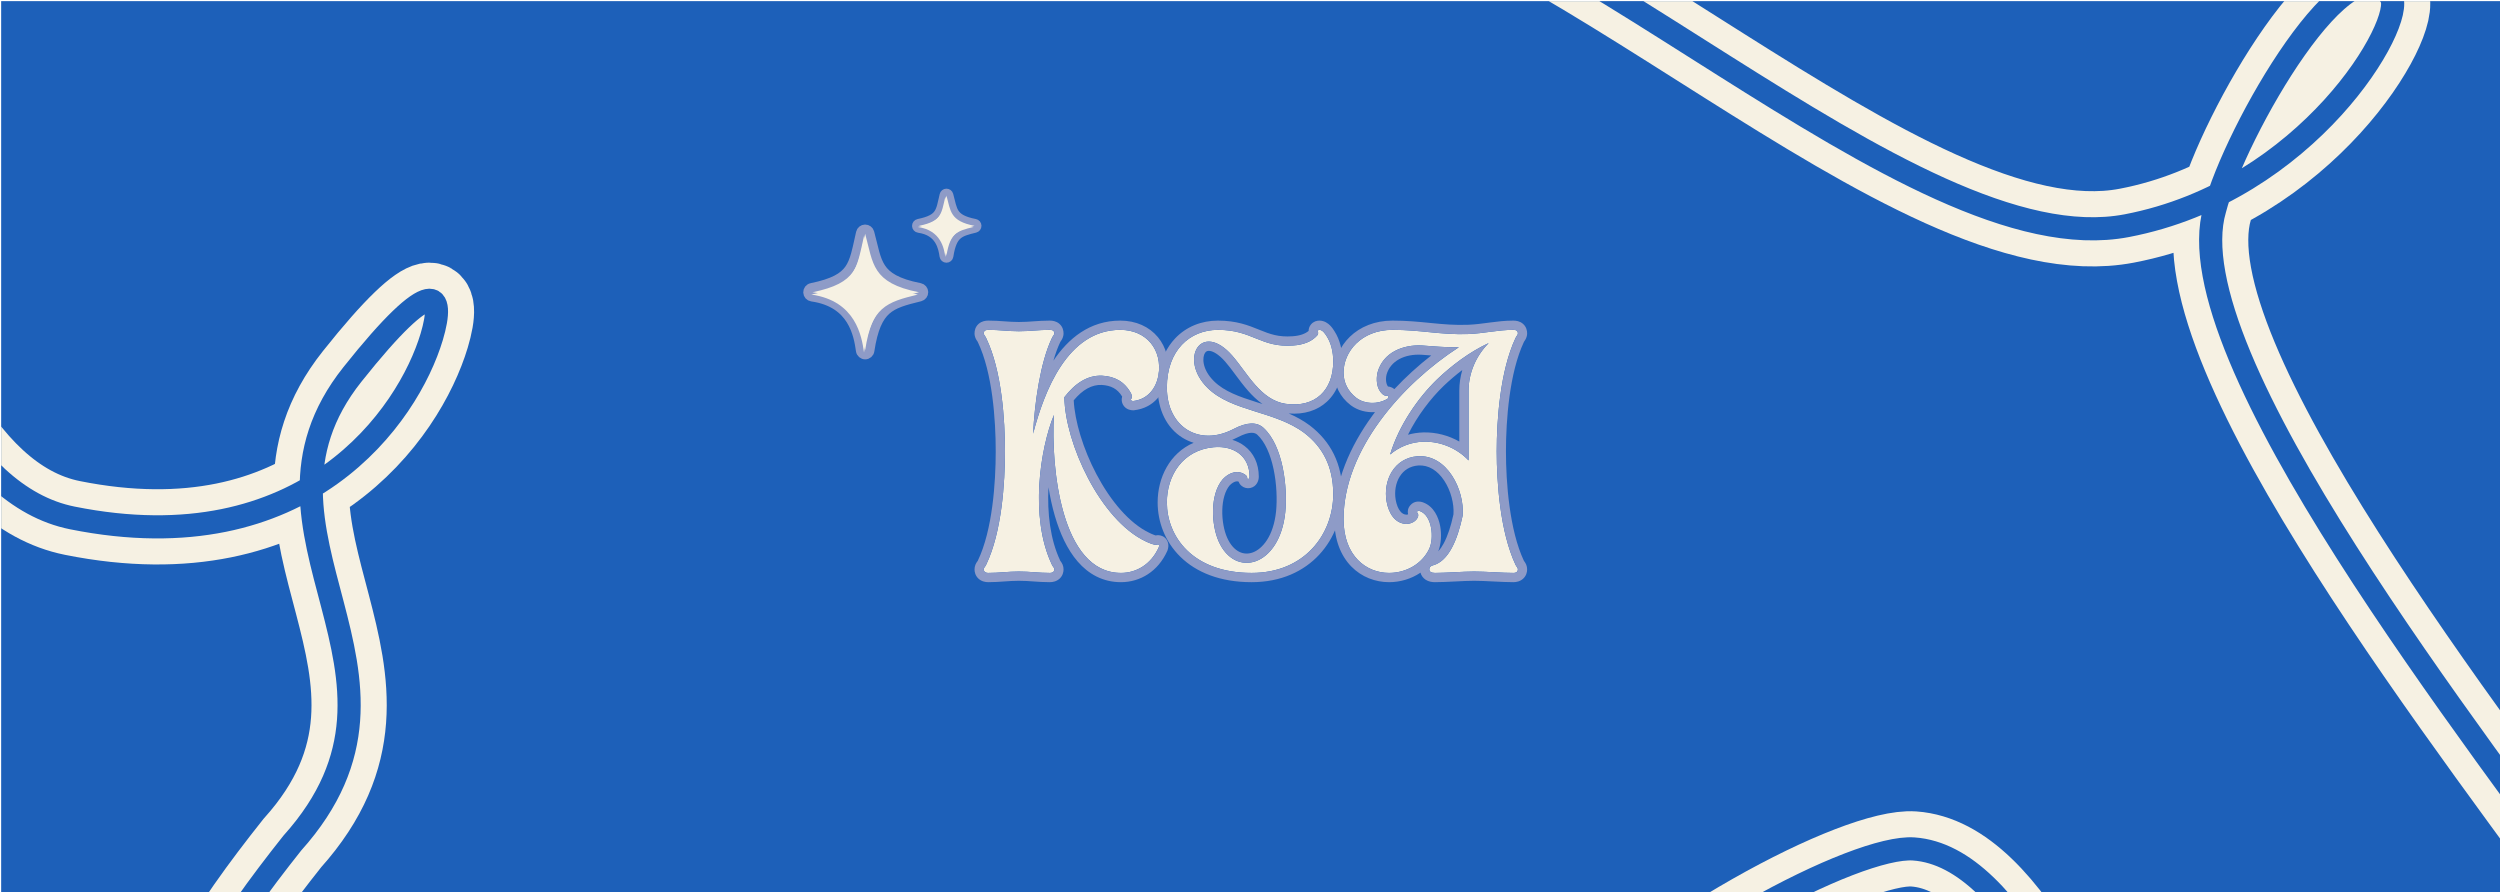 <svg width="2160" height="771" viewBox="0 0 2160 771" fill="none" xmlns="http://www.w3.org/2000/svg">
<g clip-path="url(#clip0_200_1221)" filter="url(#filter0_i_200_1221)">
<rect width="2160" height="771" fill="#1D60B9"/>
<g filter="url(#filter1_d_200_1221)">
<path d="M1306.54 280C1309.54 280 1310.44 281.2 1310.44 283C1310.44 284.5 1309.24 285.1 1308.34 287.2C1295.14 315.4 1292.14 357.7 1292.14 385C1292.14 412 1295.14 454.6 1308.34 482.8C1309.24 484.9 1310.44 485.2 1310.44 487C1310.44 488.5 1309.54 490 1306.54 490C1296.94 490 1282.54 488.8 1272.64 488.8C1263.04 488.8 1248.64 490 1238.74 490C1235.44 490 1233.94 488.8 1233.94 487C1233.94 484.9 1235.14 484 1237.24 483.4C1250.44 479.8 1258.24 461.8 1262.74 440.5C1264.54 418.3 1249.24 387.4 1223.74 389.2C1203.64 390.7 1193.74 409.9 1197.04 428.5C1198.84 438.4 1204.24 447.4 1214.14 447.7C1217.74 447.7 1223.14 445.6 1224.34 440.8C1224.34 439.9 1224.34 439 1224.04 438.7C1222.54 437.2 1223.74 435.7 1225.84 436.6C1236.34 440.5 1238.14 459.7 1233.94 469C1227.64 482.5 1213.54 490 1199.14 490C1179.64 490 1159.84 475.6 1159.84 443.5C1159.84 383.8 1210.54 326.5 1259.44 295C1248.34 295.3 1236.04 294.1 1227.64 293.5C1211.14 292.6 1194.04 299.5 1189.24 316.6C1187.74 322.9 1188.34 330.7 1193.14 335.2C1194.04 336.1 1195.54 337 1196.74 337C1199.14 336.4 1199.44 338.8 1197.04 340C1188.94 344.5 1178.14 344.2 1170.94 338.8C1163.44 333.1 1159.84 325.3 1159.84 316.9C1159.84 298.9 1175.14 280 1202.14 280C1227.34 280 1243.84 284.5 1267.84 283.6C1281.94 283 1293.04 280 1306.54 280ZM1200.04 387.7C1207.84 381.1 1217.74 376.9 1229.14 376.6C1243.54 376.3 1257.94 382.3 1267.84 392.8C1267.84 390.1 1267.84 387.4 1267.84 385V332.5C1267.84 317.2 1274.44 302.2 1285.24 291.4C1268.44 299.2 1253.14 310.9 1240.84 322.6C1224.04 338.8 1207.54 362.8 1200.04 387.7Z" fill="#F6F1E3"/>
</g>
<g filter="url(#filter2_d_200_1221)">
<path d="M1137.7 281.5C1137.4 280.6 1138 280 1138.9 280C1141.6 280 1143.7 283 1145.2 285.4C1149.1 291.4 1150.9 299.2 1150.9 307.3C1150.9 331.9 1135.6 347.5 1109.8 343.9C1087.9 340.6 1076.5 316.9 1063.6 302.2C1036.9 271.9 1017.1 305.2 1042.3 330.1C1063.3 350.8 1100.5 349.9 1126 369.1C1141.6 381.1 1150.9 397.9 1150.9 421.9C1150.9 456.1 1126.6 490 1080.4 490C1029.1 490 1007.2 458.2 1007.2 429.1C1007.2 405.7 1021 383.8 1047.7 381.4C1064.5 379.9 1078.6 388.6 1078.6 406.9C1078.6 409.3 1076.5 409.3 1076.5 407.8C1076.8 407.2 1076.2 406.3 1075.6 405.7C1068.7 400.3 1060.9 403.3 1055.5 409C1044.1 422.2 1045.6 448.6 1051.9 462.7C1066 494.8 1104.7 484.6 1109.5 437.5C1111.6 416.2 1107.7 380.2 1090.6 364.6C1084.9 359.5 1076.5 359.5 1064.5 365.8C1035.1 381.1 1007.2 364 1007.2 329.8C1007.2 297.7 1027 280 1051.3 280C1081.3 280 1088.2 295.6 1116.4 293.5C1125.1 292.9 1132.3 290.2 1137.1 284.8C1138 283.6 1138 282.7 1137.7 281.5Z" fill="#F6F1E3"/>
</g>
<g filter="url(#filter3_d_200_1221)">
<path d="M852.9 280C862.5 280 869.7 281.2 879.3 281.2C889.2 281.2 896.1 280 906 280C909 280 909.9 281.2 909.9 283C909.9 284.5 908.7 285.1 907.8 287.2C897.9 307.9 892.8 343.3 891.6 369.7C901.2 333.1 921.3 280 966.9 280C989.7 280 1003.5 297.4 999.9 319.3C997.8 330.4 990.9 340 978 341.5C976.5 341.5 975.6 340.6 976.5 339.4C977.4 338.2 976.8 336.1 976.2 334.9C970.5 324.4 961.8 320.2 951.3 319.6C938.4 319 927.6 326.5 918.6 338.2C919.2 377.8 949.5 444.1 988.8 462.7C990.6 463.6 996.6 466.3 998.4 465.7C1000.5 464.8 1000.8 466 1000.2 467.8C993.6 482.5 981 490 967.5 490C915.6 490 906.9 398.2 909.6 353.5C897.9 382 888.3 441.7 907.8 482.8C908.7 484.9 909.9 485.2 909.9 487C909.9 488.5 909 490 906 490C896.1 490 889.2 488.8 879.3 488.8C869.7 488.8 862.5 490 852.9 490C849.9 490 849 488.5 849 487C849 485.2 850.2 484.9 851.1 482.8C864.6 454.6 867.3 412 867.3 385C867.3 357.7 864.6 315.4 851.1 287.2C850.2 285.1 849 284.5 849 283C849 281.2 849.9 280 852.9 280Z" fill="#F6F1E3"/>
</g>
<g filter="url(#filter4_d_200_1221)">
<path fill-rule="evenodd" clip-rule="evenodd" d="M1315.64 290.472L1315.59 290.592C1303.19 317.064 1300.14 357.802 1300.14 385C1300.14 411.903 1303.19 452.937 1315.59 479.408L1315.64 479.528L1315.67 479.603C1315.72 479.659 1315.85 479.833 1316.18 480.282C1316.52 480.742 1317.16 481.649 1317.66 482.889C1318.19 484.217 1318.44 485.596 1318.44 487C1318.44 489.327 1317.71 492.439 1315.09 494.899C1312.52 497.307 1309.29 498 1306.54 498C1301.58 498 1295.47 497.696 1289.58 497.404L1289.31 497.39C1283.21 497.087 1277.35 496.8 1272.64 496.8C1268.08 496.8 1262.31 497.087 1256.2 497.39L1256.19 497.391C1250.21 497.688 1243.93 498 1238.74 498C1236.32 498 1233.31 497.593 1230.66 495.831C1228.42 494.333 1226.94 492.183 1226.3 489.78C1218.31 495.202 1208.69 498 1199.14 498C1187.43 498 1175.47 493.666 1166.44 484.359C1157.35 474.999 1151.84 461.246 1151.84 443.5C1151.84 411.4 1165.44 380.524 1184.84 353.957C1185.55 352.984 1186.27 352.016 1187 351.053C1179.66 351.553 1172.14 349.698 1166.14 345.2L1166.12 345.185L1166.1 345.169C1156.6 337.95 1151.84 327.79 1151.84 316.9C1151.84 294.244 1170.96 272 1202.14 272C1214.29 272 1224.51 273.014 1234.09 273.964C1234.8 274.036 1235.52 274.106 1236.22 274.176C1246.45 275.184 1256.11 276.033 1267.52 275.606C1273.59 275.347 1279.06 274.618 1284.81 273.851C1285.32 273.782 1285.84 273.713 1286.36 273.644C1292.61 272.817 1299.22 272 1306.54 272C1308.85 272 1312.16 272.418 1314.88 274.804C1317.87 277.419 1318.44 280.83 1318.44 283C1318.44 286.289 1316.93 288.517 1316.32 289.407C1315.81 290.151 1315.75 290.217 1315.72 290.291C1315.71 290.308 1315.7 290.326 1315.69 290.351L1315.64 290.472ZM1267.84 283.6C1255.03 284.081 1244.35 283.022 1233.35 281.93C1223.74 280.977 1213.88 280 1202.14 280C1175.14 280 1159.84 298.9 1159.84 316.9C1159.84 325.3 1163.44 333.1 1170.94 338.8C1176.11 342.675 1183.13 343.924 1189.67 342.658C1190.47 342.502 1191.27 342.309 1192.06 342.078C1193.07 341.78 1194.07 341.418 1195.03 340.994C1195.61 340.74 1196.18 340.463 1196.74 340.164C1196.84 340.11 1196.94 340.055 1197.04 340C1197.18 339.93 1197.31 339.855 1197.43 339.777C1198.76 338.932 1199.01 337.698 1198.33 337.166C1198 336.912 1197.47 336.818 1196.74 337C1196.31 337 1195.85 336.887 1195.39 336.701C1195.31 336.668 1195.23 336.633 1195.15 336.596C1194.39 336.25 1193.66 335.725 1193.14 335.2C1192.75 334.831 1192.38 334.44 1192.04 334.029C1191.95 333.918 1191.86 333.804 1191.77 333.69C1188.24 329.089 1187.9 322.243 1189.24 316.6C1194.04 299.5 1211.14 292.6 1227.64 293.5C1229.11 293.605 1230.69 293.728 1232.37 293.858C1236.35 294.167 1240.86 294.517 1245.52 294.757C1250.13 294.994 1254.89 295.123 1259.44 295C1255.61 297.47 1251.76 300.099 1247.93 302.875C1233.46 313.361 1219.19 325.949 1206.49 340.032C1204.53 342.202 1202.61 344.408 1200.73 346.646C1200.66 346.738 1200.58 346.83 1200.5 346.922C1200.35 347.101 1200.2 347.28 1200.05 347.46C1176.56 375.728 1159.84 409.218 1159.84 443.5C1159.84 475.6 1179.64 490 1199.14 490C1213.54 490 1227.64 482.5 1233.94 469C1237.06 462.082 1236.87 449.684 1232.24 442.183C1231.94 441.701 1231.63 441.239 1231.29 440.8C1231.13 440.585 1230.96 440.375 1230.79 440.171C1229.47 438.624 1227.9 437.414 1226.06 436.683C1225.98 436.655 1225.91 436.627 1225.84 436.6C1223.74 435.7 1222.54 437.2 1224.04 438.7C1224.26 438.922 1224.32 439.475 1224.33 440.112C1224.34 440.283 1224.34 440.46 1224.34 440.639C1224.34 440.692 1224.34 440.746 1224.34 440.8C1224.16 441.505 1223.9 442.151 1223.56 442.741C1223.31 443.177 1223.02 443.583 1222.7 443.958L1222.69 443.953C1222.69 443.955 1222.7 443.956 1222.7 443.958C1220.5 446.535 1216.82 447.7 1214.14 447.7C1204.24 447.4 1198.84 438.4 1197.04 428.5C1193.74 409.9 1203.64 390.7 1223.74 389.2C1249.24 387.4 1264.54 418.3 1262.74 440.5C1258.67 459.764 1251.9 476.328 1240.88 481.982C1240.47 482.195 1240.05 482.392 1239.62 482.573C1239.33 482.696 1239.04 482.812 1238.74 482.921C1238.25 483.102 1237.75 483.261 1237.24 483.4C1235.14 484 1233.94 484.9 1233.94 487C1233.94 488.8 1235.44 490 1238.74 490C1238.84 490 1238.94 490 1239.04 490C1239.07 490 1239.1 490 1239.13 489.999C1239.65 489.998 1240.19 489.993 1240.74 489.985C1241.39 489.976 1242.05 489.963 1242.73 489.946C1246.83 489.846 1251.4 489.619 1255.94 489.393C1261.93 489.095 1267.88 488.8 1272.64 488.8C1277.63 488.8 1283.76 489.105 1289.84 489.407C1295.83 489.705 1301.78 490 1306.54 490C1309.54 490 1310.44 488.5 1310.44 487C1310.44 485.949 1310.03 485.409 1309.51 484.724C1309.14 484.236 1308.71 483.674 1308.34 482.8C1295.14 454.6 1292.14 412 1292.14 385C1292.14 357.7 1295.14 315.4 1308.34 287.2C1308.72 286.308 1309.16 285.686 1309.53 285.151C1310.04 284.428 1310.44 283.863 1310.44 283C1310.44 281.2 1309.54 280 1306.54 280C1299.22 280 1292.6 280.883 1285.83 281.786C1280.11 282.549 1274.29 283.325 1267.84 283.6ZM1229.14 376.6C1240.02 376.373 1250.9 379.743 1259.84 385.934C1262.73 387.936 1265.42 390.234 1267.84 392.8V332.5C1267.84 323.457 1270.15 314.519 1274.26 306.491C1277.11 300.936 1280.82 295.817 1285.24 291.4C1279.35 294.134 1273.65 297.346 1268.19 300.87C1258.08 307.401 1248.83 315 1240.84 322.6C1226.94 336.007 1213.24 354.757 1204.68 374.938C1202.89 379.141 1201.33 383.407 1200.04 387.7C1203.31 384.929 1206.96 382.581 1210.93 380.767C1216.42 378.261 1222.53 376.774 1229.14 376.6ZM1215.48 370.611C1219.73 369.423 1224.22 368.727 1228.93 368.603L1228.95 368.602L1228.97 368.602C1239.75 368.377 1250.49 371.189 1259.84 376.495V332.5C1259.84 326.442 1260.74 320.45 1262.42 314.698C1256.68 319.054 1251.29 323.698 1246.37 328.376C1234.87 339.477 1223.54 354.414 1215.48 370.611ZM1239.28 491.142C1239.23 491.16 1239.21 491.168 1239.21 491.167C1239.21 491.166 1239.23 491.157 1239.28 491.142ZM1238.32 481.976C1238.32 481.975 1238.34 481.978 1238.37 481.985C1238.34 481.98 1238.32 481.977 1238.32 481.976ZM1254.8 439.366C1255.41 430.206 1252.54 418.948 1246.8 410.259C1241.02 401.502 1233.25 396.556 1224.32 397.179C1216.97 397.732 1211.7 401.397 1208.4 406.681C1204.98 412.138 1203.58 419.535 1204.91 427.089C1205.66 431.186 1207.07 434.535 1208.81 436.711C1210.35 438.652 1212.06 439.592 1214.23 439.698C1214.4 439.689 1214.69 439.655 1215.04 439.561C1215.24 439.51 1215.42 439.449 1215.6 439.38C1215.01 437.044 1215.24 434.279 1217.44 431.629C1221.03 427.325 1226.19 428.134 1228.75 429.146C1237.91 432.62 1241.86 441.956 1243.26 449.268C1244.66 456.571 1244.21 464.989 1241.62 471.393C1243.16 469.721 1244.71 467.536 1246.23 464.749C1249.8 458.22 1252.64 449.439 1254.8 439.366ZM1216.63 438.737C1216.63 438.737 1216.63 438.749 1216.61 438.772C1216.62 438.747 1216.63 438.736 1216.63 438.737ZM1203.7 331.236C1213.7 320.543 1224.53 310.758 1235.6 302.131C1234.21 302.027 1232.87 301.923 1231.6 301.824C1230 301.699 1228.5 301.582 1227.14 301.485C1212.63 300.713 1200.4 306.757 1196.99 318.607C1195.91 323.269 1196.75 327.108 1198.22 328.934C1199.3 329.016 1200.46 329.283 1201.63 329.851C1202.4 330.224 1203.09 330.692 1203.7 331.236Z" fill="#8E9BC7"/>
</g>
<g filter="url(#filter5_d_200_1221)">
<path fill-rule="evenodd" clip-rule="evenodd" d="M1145.2 285.4C1145.03 285.13 1144.86 284.853 1144.67 284.573C1143.69 283.078 1142.49 281.512 1141.08 280.656C1140.98 280.593 1140.87 280.534 1140.76 280.479C1140.18 280.177 1139.56 280 1138.9 280C1138 280 1137.4 280.6 1137.7 281.5C1138 282.7 1138 283.6 1137.1 284.8C1132.3 290.2 1125.1 292.9 1116.4 293.5C1101.93 294.578 1093.06 290.991 1083.81 287.245C1075.03 283.694 1065.9 280 1051.3 280C1027 280 1007.2 297.7 1007.2 329.8C1007.2 364 1035.1 381.1 1064.5 365.8C1076.5 359.5 1084.9 359.5 1090.6 364.6C1107.7 380.2 1111.6 416.2 1109.5 437.5C1104.7 484.6 1066 494.8 1051.9 462.7C1045.6 448.6 1044.1 422.2 1055.5 409C1059.56 404.722 1064.96 401.965 1070.32 403.138C1070.81 403.246 1071.3 403.386 1071.79 403.561C1073.08 404.022 1074.36 404.723 1075.6 405.7C1075.94 406.04 1076.28 406.476 1076.46 406.9C1076.59 407.224 1076.63 407.54 1076.5 407.8C1076.5 408.784 1077.41 409.122 1078.03 408.562C1078.22 408.393 1078.38 408.141 1078.48 407.8C1078.56 407.549 1078.6 407.25 1078.6 406.9C1078.6 405.524 1078.52 404.202 1078.37 402.934C1078.34 402.714 1078.31 402.495 1078.28 402.278C1078.21 401.799 1078.13 401.327 1078.04 400.864C1077.78 399.557 1077.44 398.314 1077.02 397.135C1072.89 385.546 1061.17 380.198 1047.7 381.4C1021 383.8 1007.2 405.7 1007.2 429.1C1007.2 458.2 1029.1 490 1080.4 490C1126.6 490 1150.9 456.1 1150.9 421.9C1150.9 397.9 1141.6 381.1 1126 369.1C1113.99 360.054 1099.38 355.47 1085.09 350.986C1069.05 345.953 1053.41 341.047 1042.3 330.1C1017.1 305.2 1036.9 271.9 1063.6 302.2C1066.72 305.756 1069.76 309.838 1072.87 314.031C1082.63 327.172 1093.2 341.398 1109.8 343.9C1135.6 347.5 1150.9 331.9 1150.9 307.3C1150.9 299.372 1149.18 291.731 1145.45 285.784C1145.37 285.655 1145.29 285.527 1145.2 285.4ZM1151.95 281.102C1151.17 279.852 1149.88 277.86 1148.16 276.143C1146.48 274.462 1143.35 272 1138.9 272C1136.8 272 1133.92 272.709 1131.78 275.206C1130.27 276.968 1129.65 279.004 1129.63 280.929C1126.63 283.424 1122.17 285.083 1115.85 285.519L1115.83 285.52L1115.81 285.522C1103.59 286.432 1096.22 283.633 1087.53 280.12C1087.26 280.011 1086.99 279.902 1086.71 279.791C1077.8 276.181 1067.47 272 1051.3 272C1037.16 272 1023.97 277.185 1014.33 287.363C1007.07 295.037 1002.15 305.195 1000.18 317.327C1000.1 317.98 1000.01 318.638 999.9 319.3C999.885 319.378 999.87 319.457 999.855 319.535C999.424 322.822 999.203 326.247 999.203 329.8C999.203 349.096 1007.16 364.777 1020.6 373.152C1023.64 375.051 1026.89 376.523 1030.29 377.564C1009.54 386.514 999.203 407.829 999.203 429.1C999.203 445.624 1005.42 462.975 1018.98 476.191C1032.61 489.477 1053.04 498 1080.4 498C1131.56 498 1158.9 459.957 1158.9 421.9C1158.9 395.426 1148.46 376.279 1130.88 362.759L1130.85 362.734L1130.82 362.709C1125.1 358.406 1118.88 355.035 1112.51 352.239C1125.64 353.256 1137.08 349.804 1145.46 342.046C1154.56 333.628 1158.9 321.202 1158.9 307.3C1158.9 298.162 1156.9 288.743 1151.95 281.102ZM1089.79 344.074C1089.11 343.862 1088.44 343.651 1087.77 343.441C1086.79 343.136 1085.83 342.834 1084.87 342.532C1069.51 337.693 1056.85 333.2 1047.92 324.407C1036.98 313.587 1037.89 303.255 1040.13 299.91C1041.02 298.589 1042.21 297.889 1044.33 298.194C1046.94 298.569 1051.59 300.672 1057.6 307.483C1060.5 310.788 1063.35 314.637 1066.55 318.936L1066.76 319.224C1069.97 323.534 1073.47 328.238 1077.32 332.613C1080.93 336.708 1085.03 340.738 1089.79 344.074ZM1069.1 411.095C1068.27 410.798 1067.52 410.819 1066.75 410.991C1065.26 411.328 1063.34 412.4 1061.44 414.368C1057.53 418.99 1055.3 426.668 1055.06 435.722C1054.83 444.733 1056.62 453.642 1059.21 459.436L1059.22 459.46L1059.23 459.483C1062.15 466.138 1066.04 469.929 1069.73 471.762C1073.37 473.568 1077.39 473.776 1081.43 472.291C1089.6 469.289 1099.33 458.426 1101.54 436.702C1102.51 426.83 1102.1 413.33 1099.42 400.552C1096.7 387.558 1091.93 376.659 1085.24 370.54C1083.37 368.879 1079.23 367.103 1068.22 372.883L1068.21 372.89L1068.2 372.897C1066.71 373.67 1065.22 374.375 1063.72 375.01C1067.54 376.177 1071.11 377.939 1074.29 380.356C1082.1 386.288 1086.6 395.499 1086.6 406.9C1086.6 410.11 1084.93 415.414 1079.23 416.635C1076.59 417.201 1073.72 416.547 1071.54 414.633C1070.37 413.598 1069.58 412.366 1069.1 411.095Z" fill="#8E9BC7"/>
</g>
<g filter="url(#filter6_d_200_1221)">
<path fill-rule="evenodd" clip-rule="evenodd" d="M915.088 290.503L915.017 290.652C912.83 295.225 910.877 300.643 909.154 306.597C921.904 287.548 940.467 272 966.9 272C980.416 272 991.936 277.217 999.47 286.345C1006.55 294.926 1009.57 306.306 1008.1 318.427C1007.99 319.141 1007.88 319.864 1007.78 320.596C1007.77 320.659 1007.77 320.723 1007.76 320.787C1007.76 320.799 1007.76 320.811 1007.75 320.823C1005.22 334.18 996.338 347.422 978.924 349.446L978.464 349.5H978C976.076 349.5 972.562 348.972 970.103 345.898C968.731 344.182 967.993 341.973 968.166 339.643C968.219 338.917 968.356 338.244 968.546 337.625C964.433 330.784 958.694 328.045 950.887 327.589C942.403 327.21 934.403 331.651 926.694 340.888C927.617 358.808 934.712 382.662 946.266 404.597C958.5 427.823 974.864 447.254 992.222 455.469L992.3 455.506L992.378 455.545C993.074 455.893 994.742 456.662 996.346 457.248C996.787 457.41 997.162 457.534 997.468 457.627C998.223 457.463 999.081 457.362 1000.01 457.403C1002.46 457.513 1005.3 458.669 1007.06 461.442C1008.51 463.713 1008.52 466.002 1008.45 467.118C1008.37 468.385 1008.06 469.504 1007.79 470.33L1007.66 470.711L1007.5 471.077C999.639 488.582 984.226 498 967.5 498C951.81 498 939.446 490.933 930.135 480.2C921.009 469.68 914.722 455.586 910.395 440.753C908.064 432.761 906.251 424.376 904.873 415.942C903.756 438.211 906.341 461.062 915.028 479.371L915.093 479.509L915.134 479.603C915.179 479.659 915.31 479.833 915.639 480.282C915.977 480.742 916.619 481.649 917.119 482.889C917.654 484.217 917.9 485.596 917.9 487C917.9 489.327 917.17 492.439 914.547 494.899C911.978 497.307 908.75 498 906 498C900.764 498 896.325 497.683 892.161 497.385L892.08 497.38C887.868 497.079 883.93 496.8 879.3 496.8C874.823 496.8 870.889 497.078 866.67 497.38L866.58 497.386C862.425 497.683 857.986 498 852.9 498C850.15 498 846.922 497.307 844.353 494.899C841.73 492.439 841 489.327 841 487C841 485.596 841.246 484.217 841.781 482.889C842.281 481.649 842.923 480.742 843.261 480.282C843.59 479.833 843.721 479.659 843.766 479.603L843.812 479.496L843.884 479.346C856.529 452.932 859.3 411.974 859.3 385C859.3 357.73 856.53 317.07 843.884 290.654L843.812 290.504L843.747 290.351C843.736 290.326 843.729 290.308 843.721 290.291C843.686 290.217 843.632 290.151 843.12 289.407C842.508 288.517 841 286.289 841 283C841 280.83 841.569 277.419 844.557 274.804C847.284 272.418 850.588 272 852.9 272C857.986 272 862.425 272.317 866.58 272.614L866.67 272.62C870.889 272.922 874.823 273.2 879.3 273.2C883.93 273.2 887.868 272.921 892.08 272.62L892.162 272.614C896.326 272.317 900.764 272 906 272C908.312 272 911.616 272.418 914.343 274.804C917.331 277.419 917.9 280.83 917.9 283C917.9 286.289 916.392 288.517 915.78 289.407C915.268 290.151 915.214 290.217 915.179 290.291C915.171 290.308 915.164 290.326 915.153 290.351L915.088 290.503ZM901.412 381.005C903.69 370.324 906.575 360.869 909.6 353.5C909.109 361.621 908.995 371.296 909.448 381.693C911.487 428.525 925.029 490 967.5 490C979.036 490 989.914 484.524 996.953 473.759C997.109 473.52 997.264 473.279 997.416 473.035C998.18 471.812 998.895 470.524 999.557 469.171C999.616 469.051 999.674 468.93 999.732 468.809C999.891 468.476 1000.05 468.14 1000.2 467.8C1000.8 466 1000.5 464.8 998.4 465.7C996.6 466.3 990.6 463.6 988.8 462.7C949.5 444.1 919.2 377.8 918.6 338.2C927.6 326.5 938.4 319 951.3 319.6C961.8 320.2 970.5 324.4 976.2 334.9C976.8 336.1 977.4 338.2 976.5 339.4C975.6 340.6 976.5 341.5 978 341.5C978.372 341.457 978.739 341.407 979.1 341.35C980.9 341.069 982.578 340.625 984.136 340.038C984.357 339.955 984.575 339.869 984.791 339.781C993.378 336.249 998.204 328.263 999.9 319.3C1003.5 297.4 989.7 280 966.9 280C934.619 280 915.118 306.61 903.074 335.14C898.104 346.911 894.404 359.009 891.6 369.7C892.11 358.47 893.327 345.612 895.318 332.949C898.007 315.844 902.111 299.095 907.8 287.2C908.182 286.308 908.619 285.686 908.995 285.151C909.503 284.428 909.9 283.863 909.9 283C909.9 281.2 909 280 906 280C901.05 280 896.85 280.3 892.65 280.6C888.45 280.9 884.25 281.2 879.3 281.2C874.5 281.2 870.3 280.9 866.1 280.6C861.9 280.3 857.7 280 852.9 280C849.9 280 849 281.2 849 283C849 283.863 849.397 284.428 849.905 285.151C850.281 285.686 850.718 286.308 851.1 287.2C864.6 315.4 867.3 357.7 867.3 385C867.3 412 864.6 454.6 851.1 482.8C850.726 483.674 850.299 484.236 849.929 484.724C849.409 485.409 849 485.949 849 487C849 488.5 849.9 490 852.9 490C857.7 490 861.9 489.7 866.1 489.4C870.3 489.1 874.5 488.8 879.3 488.8C884.25 488.8 888.45 489.1 892.65 489.4C896.85 489.7 901.05 490 906 490C909 490 909.9 488.5 909.9 487C909.9 485.949 909.491 485.409 908.971 484.724C908.601 484.236 908.174 483.674 907.8 482.8C893.342 452.327 894.881 411.63 901.412 381.005Z" fill="#8E9BC7"/>
</g>
<path d="M-192 -203C-165.833 -102.167 -130 408 61.5 446.5C262.924 486.995 351.667 358 372 290C383.662 251 373.5 234.5 303.5 322.5C194.246 459.848 384 580 251.5 727.5C138.5 870 36.5 1041 372 1154.5C512.167 1220.5 1720.22 1358.03 1391.5 1236C978 1082.5 1554 725.5 1652.5 732.5C1828.69 745.021 1910.58 1392.5 2111.08 1305.5C2278.68 1232.77 2270 834.833 2252 796C2139.83 638.5 1875.7 305.6 1912.5 180C1929.67 113 2030.2 -62.3 2065 -3.5C2077.72 18 1993.64 163.909 1836.5 194C1648.5 230 1336.5 -105.5 1113.5 -124" stroke="#F6F1E3" stroke-width="65"/>
<path d="M-192 -203C-165.833 -102.167 -130 408 61.5 446.5C262.924 486.995 351.667 358 372 290C383.662 251 373.5 234.5 303.5 322.5C194.246 459.848 384 580 251.5 727.5C138.5 870 36.5 1041 372 1154.5C512.167 1220.5 1720.22 1358.03 1391.5 1236C978 1082.5 1554 725.5 1652.5 732.5C1828.69 745.021 1910.58 1392.5 2111.08 1305.5C2278.68 1232.77 2270 834.833 2252 796C2139.83 638.5 1875.7 305.6 1912.5 180C1929.67 113 2030.2 -62.3 2065 -3.5C2077.72 18 1993.64 163.909 1836.5 194C1648.5 230 1336.5 -105.5 1113.5 -124" stroke="#1D60B9" stroke-width="20"/>
<path d="M700.196 247.582C698.291 247.972 696.943 249.677 697.002 251.621C697.061 253.565 698.509 255.185 700.434 255.46C718.513 258.043 728.359 266.367 734.049 275.438C739.871 284.719 741.543 295.087 742.54 302.066C742.821 304.03 744.499 305.492 746.483 305.5C748.467 305.508 750.158 304.061 750.455 302.099C753.405 282.626 758.203 272.883 764.723 267.074C771.406 261.121 780.465 258.693 793.953 255.385C795.777 254.937 797.044 253.282 796.999 251.404C796.954 249.527 795.609 247.934 793.766 247.574C773.75 243.668 765.105 237.758 760.328 230.594C757.858 226.889 756.245 222.592 754.805 217.446C754.087 214.88 753.43 212.171 752.719 209.244L752.713 209.22C752.006 206.305 751.25 203.194 750.357 199.941C749.872 198.173 748.246 196.961 746.413 197.001C744.579 197.041 743.008 198.323 742.6 200.111C742.084 202.372 741.616 204.507 741.172 206.535C740.182 211.052 739.308 215.038 738.281 218.711C736.814 223.953 735.138 228.132 732.669 231.632C727.864 238.444 719.352 243.652 700.196 247.582Z" fill="#F6F1E3" stroke="#8E9BC7" stroke-width="8" stroke-linejoin="round"/>
<g filter="url(#filter7_i_200_1221)">
<path d="M746.5 201C740 229.5 740 243.5 701 251.5C739.5 257 744.5 287.5 746.5 301.5C752.5 261.9 766.5 258 793 251.5C752 243.5 753.5 226.5 746.5 201Z" fill="#F6F1E3"/>
</g>
<path d="M792.402 191.19C790.971 191.481 789.958 192.76 790.001 194.219C790.045 195.679 791.133 196.895 792.579 197.1C801.753 198.399 806.653 202.557 809.476 207.019C812.397 211.638 813.251 216.823 813.77 220.428C813.982 221.899 815.24 222.994 816.726 223C818.213 223.006 819.48 221.923 819.705 220.453C821.232 210.458 823.686 205.682 826.845 202.89C830.131 199.987 834.617 198.77 841.709 197.044C843.079 196.711 844.033 195.468 843.999 194.058C843.966 192.648 842.955 191.452 841.57 191.184C831.231 189.183 827.002 186.2 824.707 182.787C823.499 180.99 822.69 178.877 821.95 176.252C821.58 174.94 821.24 173.552 820.867 172.031L820.867 172.028C820.498 170.521 820.101 168.899 819.63 167.2C819.264 165.876 818.046 164.971 816.673 165.001C815.3 165.031 814.123 165.989 813.815 167.328C813.541 168.52 813.294 169.637 813.061 170.691C812.548 173.012 812.102 175.033 811.573 176.907C810.822 179.571 809.983 181.617 808.784 183.303C806.481 186.54 802.323 189.171 792.402 191.19Z" fill="#F6F1E3" stroke="#8E9BC7" stroke-width="6" stroke-linejoin="round"/>
<g filter="url(#filter8_i_200_1221)">
<path d="M816.739 168C813.348 182.746 813.348 189.99 793 194.129C813.087 196.975 815.696 212.756 816.739 220C819.87 199.51 827.174 197.493 841 194.129C819.609 189.99 820.391 181.194 816.739 168Z" fill="#F6F1E3"/>
</g>
</g>
<defs>
<filter id="filter0_i_200_1221" x="0" y="0" width="2161" height="772" filterUnits="userSpaceOnUse" color-interpolation-filters="sRGB">
<feFlood flood-opacity="0" result="BackgroundImageFix"/>
<feBlend mode="normal" in="SourceGraphic" in2="BackgroundImageFix" result="shape"/>
<feColorMatrix in="SourceAlpha" type="matrix" values="0 0 0 0 0 0 0 0 0 0 0 0 0 0 0 0 0 0 127 0" result="hardAlpha"/>
<feMorphology radius="3" operator="erode" in="SourceAlpha" result="effect1_innerShadow_200_1221"/>
<feOffset dx="1" dy="1"/>
<feGaussianBlur stdDeviation="1"/>
<feComposite in2="hardAlpha" operator="arithmetic" k2="-1" k3="1"/>
<feColorMatrix type="matrix" values="0 0 0 0 0 0 0 0 0 0 0 0 0 0 0 0 0 0 0.25 0"/>
<feBlend mode="normal" in2="shape" result="effect1_innerShadow_200_1221"/>
</filter>
<filter id="filter1_d_200_1221" x="1155.84" y="280" width="158.6" height="218" filterUnits="userSpaceOnUse" color-interpolation-filters="sRGB">
<feFlood flood-opacity="0" result="BackgroundImageFix"/>
<feColorMatrix in="SourceAlpha" type="matrix" values="0 0 0 0 0 0 0 0 0 0 0 0 0 0 0 0 0 0 127 0" result="hardAlpha"/>
<feOffset dy="4"/>
<feGaussianBlur stdDeviation="2"/>
<feComposite in2="hardAlpha" operator="out"/>
<feColorMatrix type="matrix" values="0 0 0 0 0 0 0 0 0 0 0 0 0 0 0 0 0 0 0.25 0"/>
<feBlend mode="normal" in2="BackgroundImageFix" result="effect1_dropShadow_200_1221"/>
<feBlend mode="normal" in="SourceGraphic" in2="effect1_dropShadow_200_1221" result="shape"/>
</filter>
<filter id="filter2_d_200_1221" x="1003.2" y="280" width="151.7" height="218" filterUnits="userSpaceOnUse" color-interpolation-filters="sRGB">
<feFlood flood-opacity="0" result="BackgroundImageFix"/>
<feColorMatrix in="SourceAlpha" type="matrix" values="0 0 0 0 0 0 0 0 0 0 0 0 0 0 0 0 0 0 127 0" result="hardAlpha"/>
<feOffset dy="4"/>
<feGaussianBlur stdDeviation="2"/>
<feComposite in2="hardAlpha" operator="out"/>
<feColorMatrix type="matrix" values="0 0 0 0 0 0 0 0 0 0 0 0 0 0 0 0 0 0 0.25 0"/>
<feBlend mode="normal" in2="BackgroundImageFix" result="effect1_dropShadow_200_1221"/>
<feBlend mode="normal" in="SourceGraphic" in2="effect1_dropShadow_200_1221" result="shape"/>
</filter>
<filter id="filter3_d_200_1221" x="845" y="280" width="159.473" height="218" filterUnits="userSpaceOnUse" color-interpolation-filters="sRGB">
<feFlood flood-opacity="0" result="BackgroundImageFix"/>
<feColorMatrix in="SourceAlpha" type="matrix" values="0 0 0 0 0 0 0 0 0 0 0 0 0 0 0 0 0 0 127 0" result="hardAlpha"/>
<feOffset dy="4"/>
<feGaussianBlur stdDeviation="2"/>
<feComposite in2="hardAlpha" operator="out"/>
<feColorMatrix type="matrix" values="0 0 0 0 0 0 0 0 0 0 0 0 0 0 0 0 0 0 0.25 0"/>
<feBlend mode="normal" in2="BackgroundImageFix" result="effect1_dropShadow_200_1221"/>
<feBlend mode="normal" in="SourceGraphic" in2="effect1_dropShadow_200_1221" result="shape"/>
</filter>
<filter id="filter4_d_200_1221" x="1147.84" y="272" width="174.6" height="234" filterUnits="userSpaceOnUse" color-interpolation-filters="sRGB">
<feFlood flood-opacity="0" result="BackgroundImageFix"/>
<feColorMatrix in="SourceAlpha" type="matrix" values="0 0 0 0 0 0 0 0 0 0 0 0 0 0 0 0 0 0 127 0" result="hardAlpha"/>
<feOffset dy="4"/>
<feGaussianBlur stdDeviation="2"/>
<feComposite in2="hardAlpha" operator="out"/>
<feColorMatrix type="matrix" values="0 0 0 0 0 0 0 0 0 0 0 0 0 0 0 0 0 0 0.25 0"/>
<feBlend mode="normal" in2="BackgroundImageFix" result="effect1_dropShadow_200_1221"/>
<feBlend mode="normal" in="SourceGraphic" in2="effect1_dropShadow_200_1221" result="shape"/>
</filter>
<filter id="filter5_d_200_1221" x="995.203" y="272" width="167.7" height="234" filterUnits="userSpaceOnUse" color-interpolation-filters="sRGB">
<feFlood flood-opacity="0" result="BackgroundImageFix"/>
<feColorMatrix in="SourceAlpha" type="matrix" values="0 0 0 0 0 0 0 0 0 0 0 0 0 0 0 0 0 0 127 0" result="hardAlpha"/>
<feOffset dy="4"/>
<feGaussianBlur stdDeviation="2"/>
<feComposite in2="hardAlpha" operator="out"/>
<feColorMatrix type="matrix" values="0 0 0 0 0 0 0 0 0 0 0 0 0 0 0 0 0 0 0.25 0"/>
<feBlend mode="normal" in2="BackgroundImageFix" result="effect1_dropShadow_200_1221"/>
<feBlend mode="normal" in="SourceGraphic" in2="effect1_dropShadow_200_1221" result="shape"/>
</filter>
<filter id="filter6_d_200_1221" x="837" y="272" width="175.473" height="234" filterUnits="userSpaceOnUse" color-interpolation-filters="sRGB">
<feFlood flood-opacity="0" result="BackgroundImageFix"/>
<feColorMatrix in="SourceAlpha" type="matrix" values="0 0 0 0 0 0 0 0 0 0 0 0 0 0 0 0 0 0 127 0" result="hardAlpha"/>
<feOffset dy="4"/>
<feGaussianBlur stdDeviation="2"/>
<feComposite in2="hardAlpha" operator="out"/>
<feColorMatrix type="matrix" values="0 0 0 0 0 0 0 0 0 0 0 0 0 0 0 0 0 0 0.25 0"/>
<feBlend mode="normal" in2="BackgroundImageFix" result="effect1_dropShadow_200_1221"/>
<feBlend mode="normal" in="SourceGraphic" in2="effect1_dropShadow_200_1221" result="shape"/>
</filter>
<filter id="filter7_i_200_1221" x="700" y="201" width="93" height="102.5" filterUnits="userSpaceOnUse" color-interpolation-filters="sRGB">
<feFlood flood-opacity="0" result="BackgroundImageFix"/>
<feBlend mode="normal" in="SourceGraphic" in2="BackgroundImageFix" result="shape"/>
<feColorMatrix in="SourceAlpha" type="matrix" values="0 0 0 0 0 0 0 0 0 0 0 0 0 0 0 0 0 0 127 0" result="hardAlpha"/>
<feOffset dx="-1" dy="2"/>
<feGaussianBlur stdDeviation="2"/>
<feComposite in2="hardAlpha" operator="arithmetic" k2="-1" k3="1"/>
<feColorMatrix type="matrix" values="0 0 0 0 0 0 0 0 0 0 0 0 0 0 0 0 0 0 0.25 0"/>
<feBlend mode="normal" in2="shape" result="effect1_innerShadow_200_1221"/>
</filter>
<filter id="filter8_i_200_1221" x="792" y="168" width="49" height="53" filterUnits="userSpaceOnUse" color-interpolation-filters="sRGB">
<feFlood flood-opacity="0" result="BackgroundImageFix"/>
<feBlend mode="normal" in="SourceGraphic" in2="BackgroundImageFix" result="shape"/>
<feColorMatrix in="SourceAlpha" type="matrix" values="0 0 0 0 0 0 0 0 0 0 0 0 0 0 0 0 0 0 127 0" result="hardAlpha"/>
<feOffset dx="-1" dy="1"/>
<feGaussianBlur stdDeviation="0.5"/>
<feComposite in2="hardAlpha" operator="arithmetic" k2="-1" k3="1"/>
<feColorMatrix type="matrix" values="0 0 0 0 0 0 0 0 0 0 0 0 0 0 0 0 0 0 0.25 0"/>
<feBlend mode="normal" in2="shape" result="effect1_innerShadow_200_1221"/>
</filter>
<clipPath id="clip0_200_1221">
<rect width="2160" height="771" fill="white"/>
</clipPath>
</defs>
</svg>
